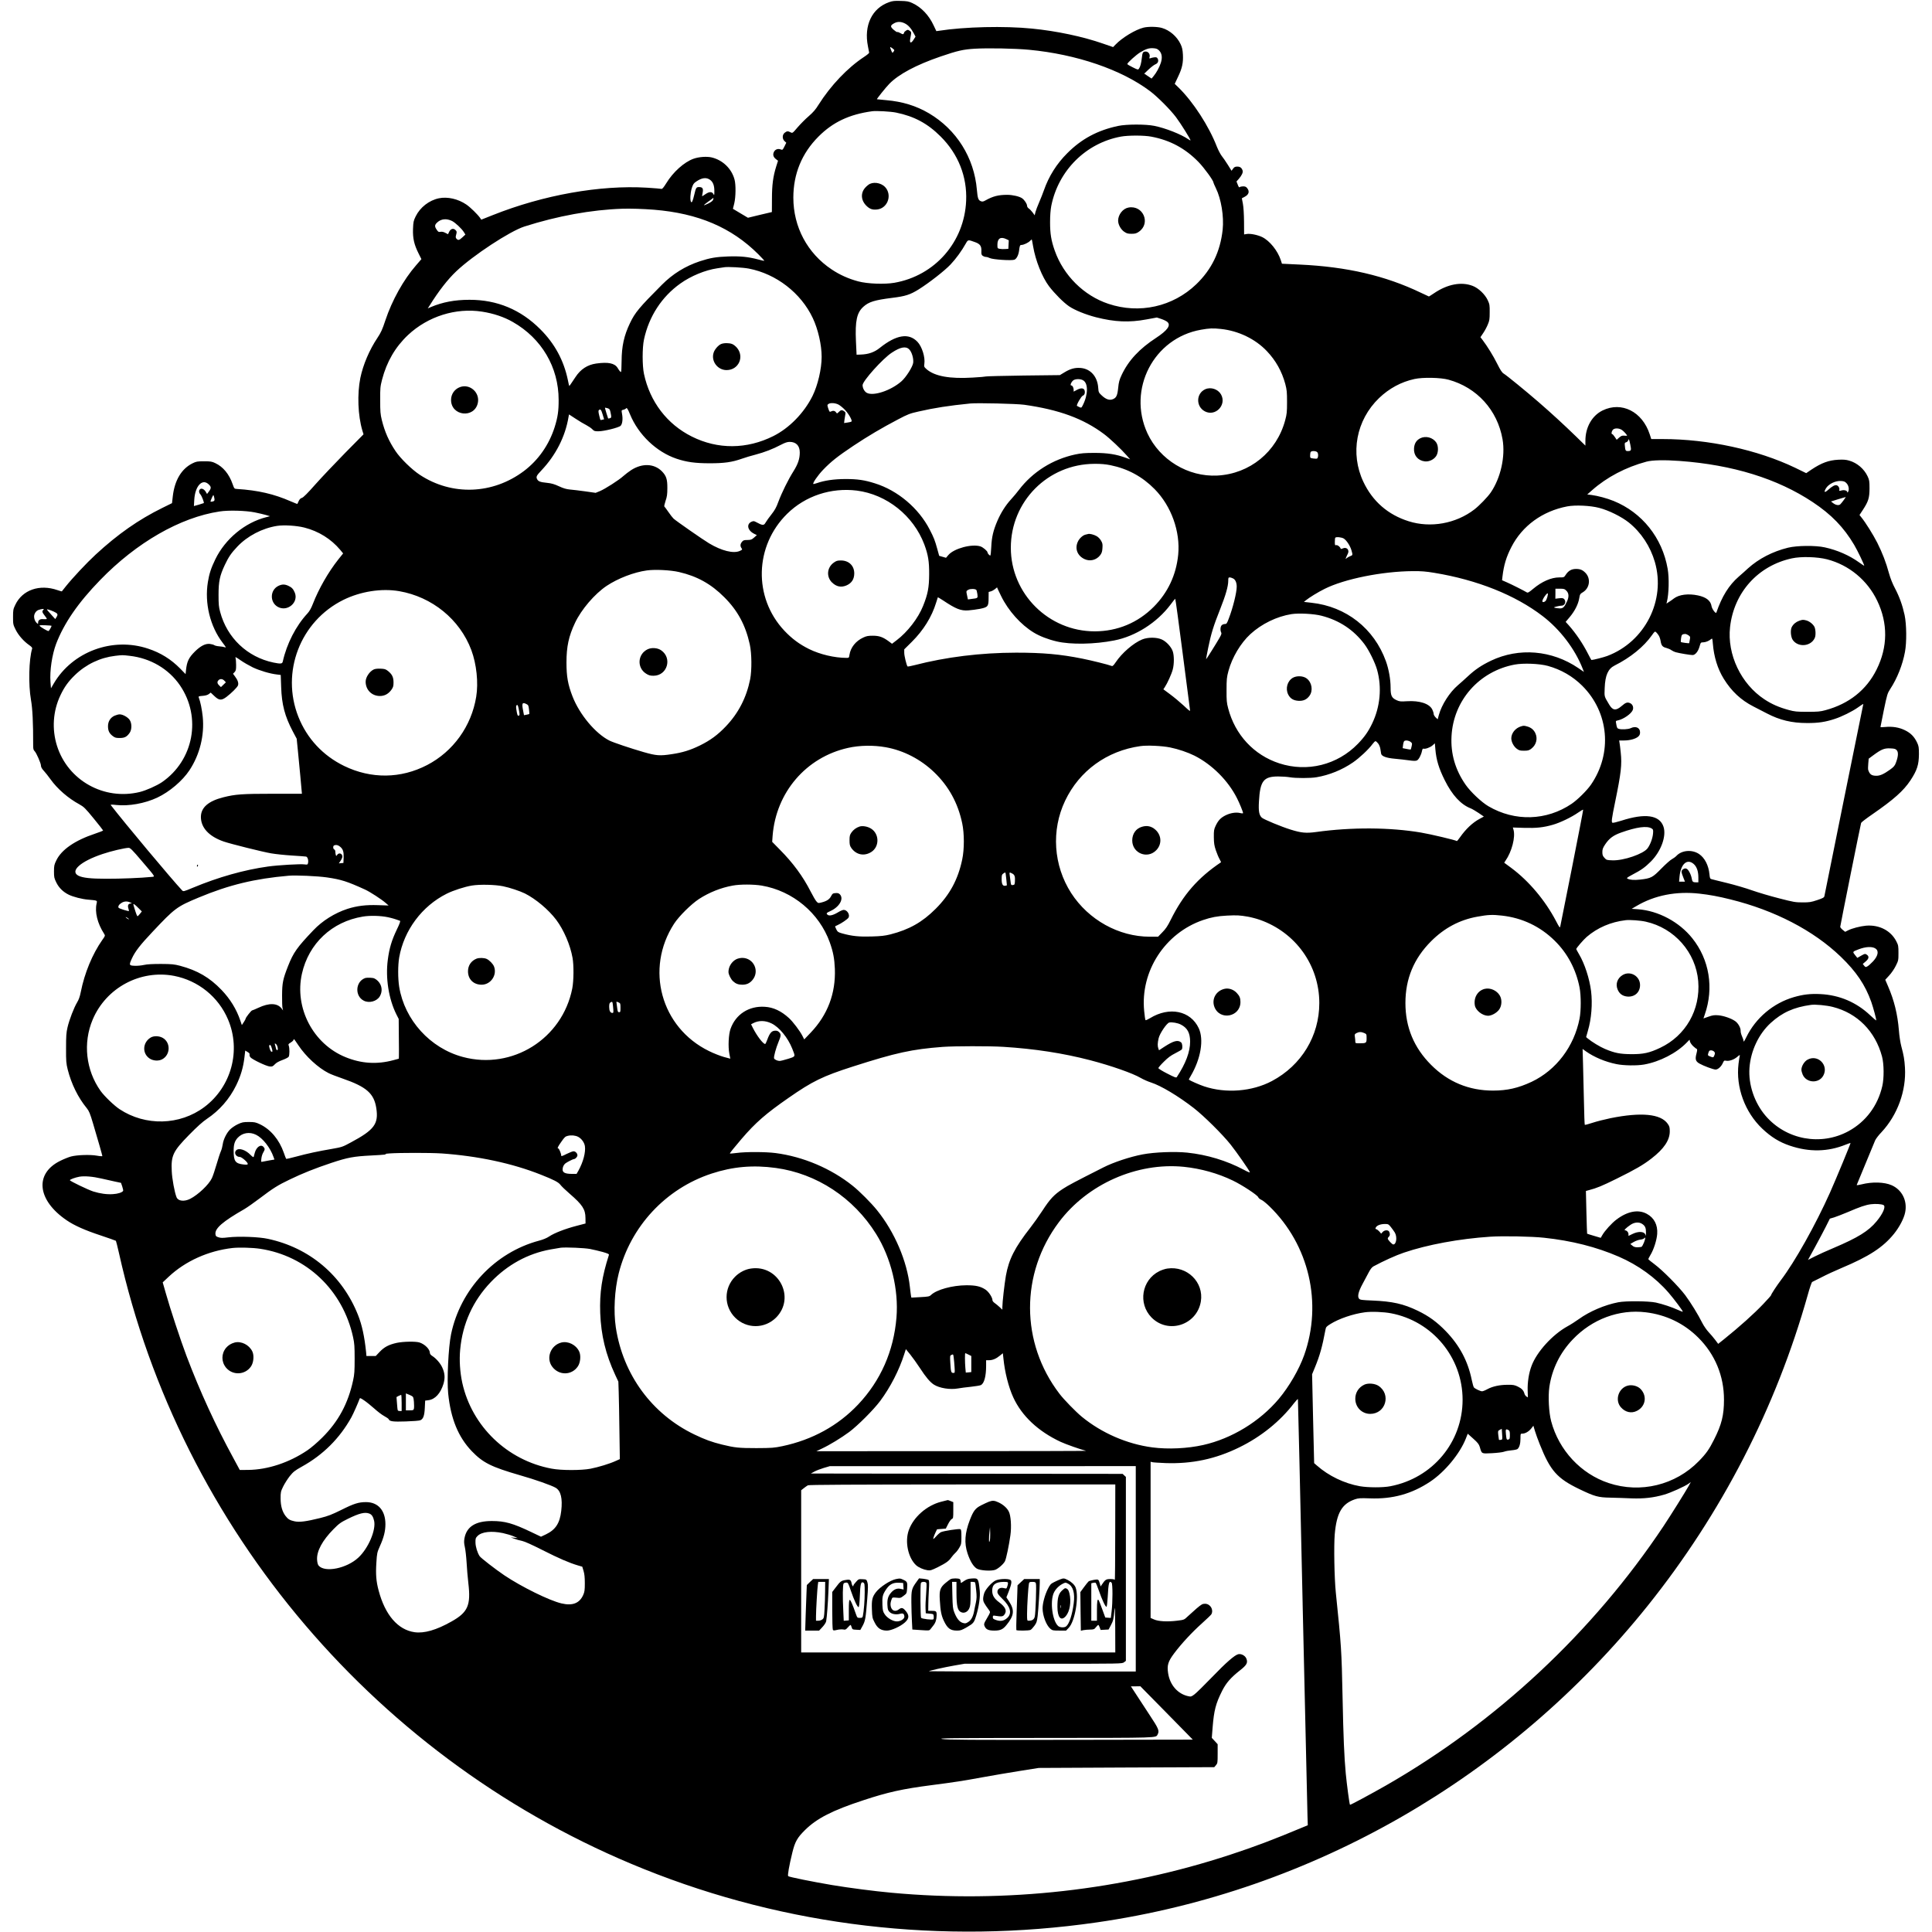<?xml version="1.0" standalone="no"?>
<!DOCTYPE svg PUBLIC "-//W3C//DTD SVG 20010904//EN"
 "http://www.w3.org/TR/2001/REC-SVG-20010904/DTD/svg10.dtd">
<svg version="1.0" xmlns="http://www.w3.org/2000/svg"
 width="2737pt" height="2737pt" viewBox="0 0 2737 2737"
 preserveAspectRatio="xMidYMid meet">
<g transform="translate(0,2737) scale(0.1,-0.1)"
fill="#000000" stroke="none">
<path d="M12595 27339 c-242 -85 -359 -329 -299 -626 8 -43 16 -83 17 -89 1
-7 -32 -34 -73 -61 -234 -154 -473 -406 -644 -677 -41 -67 -77 -108 -138 -161
-46 -39 -116 -110 -157 -157 -74 -87 -74 -87 -102 -72 -37 19 -51 18 -83 -7
-35 -28 -36 -86 -2 -118 l25 -23 -26 -53 c-25 -50 -27 -52 -53 -42 -39 15 -77
1 -95 -33 -20 -39 -11 -74 27 -104 l30 -23 -25 -79 c-45 -143 -61 -263 -61
-463 l-1 -185 -170 -40 -169 -41 -106 63 -107 64 19 76 c22 93 24 264 4 338
-41 155 -168 277 -325 314 -69 16 -180 8 -256 -19 -132 -47 -290 -188 -387
-348 -37 -59 -56 -82 -67 -79 -9 3 -101 10 -206 17 -664 40 -1466 -103 -2183
-388 l-164 -65 -16 24 c-34 49 -139 152 -195 190 -117 80 -267 114 -389 89
-139 -29 -266 -128 -329 -256 -31 -64 -34 -78 -38 -181 -4 -132 16 -219 79
-345 l40 -80 -75 -87 c-178 -204 -341 -496 -436 -782 -42 -128 -62 -171 -111
-245 -115 -172 -204 -381 -243 -569 -46 -229 -35 -532 29 -747 l16 -52 -258
-261 c-141 -144 -331 -344 -422 -446 -111 -126 -173 -188 -192 -193 -20 -5
-34 -20 -46 -45 -9 -20 -17 -39 -19 -41 -1 -2 -44 15 -95 37 -237 104 -463
156 -761 175 -37 2 -38 3 -62 70 -49 141 -134 244 -245 296 -48 23 -67 26
-160 26 -96 0 -110 -3 -165 -30 -155 -78 -251 -240 -277 -466 l-11 -97 -136
-67 c-335 -165 -630 -370 -946 -662 -129 -119 -325 -328 -425 -453 -29 -36
-53 -66 -54 -68 -2 -1 -29 7 -62 18 -253 88 -497 3 -597 -208 -30 -62 -32 -75
-32 -173 0 -101 1 -108 37 -180 39 -79 115 -165 193 -219 32 -22 44 -37 41
-48 -47 -152 -55 -511 -17 -727 22 -123 32 -329 31 -638 0 -57 3 -71 22 -90
24 -24 88 -171 88 -201 0 -23 14 -48 47 -83 16 -16 55 -67 88 -112 98 -137
251 -270 410 -356 63 -35 83 -54 203 -201 74 -90 133 -166 133 -169 0 -4 -52
-25 -116 -46 -284 -95 -474 -226 -547 -378 -29 -59 -33 -75 -33 -156 0 -82 3
-96 33 -157 37 -76 97 -134 176 -173 64 -31 188 -63 274 -70 134 -12 131 -10
121 -53 -28 -123 11 -284 107 -432 16 -25 15 -28 -26 -85 -142 -203 -252 -469
-306 -741 -12 -61 -28 -107 -51 -144 -45 -75 -110 -243 -136 -353 -18 -78 -21
-122 -21 -297 -1 -183 2 -215 23 -300 52 -206 147 -399 271 -550 31 -38 46
-73 88 -215 72 -241 132 -452 132 -462 0 -5 -35 -3 -77 5 -95 17 -282 11 -368
-12 -33 -9 -101 -36 -151 -61 -369 -181 -327 -560 93 -844 107 -73 258 -140
476 -212 117 -39 215 -74 219 -77 3 -4 22 -79 42 -167 874 -3929 3680 -7224
7438 -8733 2022 -813 4225 -1072 6416 -756 3055 440 5853 2050 7807 4489 1046
1307 1815 2801 2265 4400 27 99 56 182 63 184 6 2 66 32 132 66 66 35 192 93
280 130 393 165 590 293 746 485 79 98 142 219 159 305 33 164 -44 319 -191
384 -104 46 -276 51 -429 12 -44 -11 -69 -14 -66 -7 11 28 246 595 261 631 10
22 49 74 89 115 227 243 353 587 333 915 -7 115 -17 174 -51 300 -14 52 -29
149 -35 230 -19 229 -67 423 -153 622 l-40 93 55 60 c32 34 73 94 94 137 37
74 38 80 38 182 0 97 -2 111 -29 163 -78 155 -244 240 -432 224 -83 -8 -199
-38 -255 -67 l-39 -20 -35 28 c-19 15 -35 35 -35 43 0 15 286 1440 296 1472 3
9 74 64 159 122 304 210 442 333 540 481 93 141 119 221 120 370 0 99 -3 116
-26 165 -40 84 -90 135 -172 175 -83 41 -178 56 -280 46 -37 -4 -67 -4 -67 0
0 3 22 112 48 240 46 222 51 237 91 299 98 149 175 344 208 524 26 137 23 390
-5 523 -30 138 -73 258 -136 378 -34 63 -65 141 -85 213 -43 158 -93 286 -166
433 -58 114 -167 289 -228 363 l-24 30 48 73 c79 121 93 169 94 303 0 104 -3
120 -27 172 -50 106 -149 191 -262 223 -45 13 -83 16 -155 12 -134 -7 -235
-44 -378 -139 l-75 -51 -156 76 c-532 255 -1231 407 -1878 407 l-161 0 -22 68
c-105 321 -398 469 -668 337 -150 -74 -243 -238 -243 -429 l0 -69 -132 129
c-170 165 -348 329 -535 491 -178 154 -446 373 -490 400 -24 14 -47 49 -92
139 -56 113 -140 248 -208 338 l-30 39 39 58 c22 32 51 86 65 121 24 55 27 77
27 173 1 101 -1 115 -28 173 -38 82 -131 171 -213 202 -160 62 -357 25 -547
-104 -38 -25 -70 -46 -73 -46 -2 0 -54 24 -116 54 -503 241 -1045 367 -1714
398 l-252 12 -16 50 c-44 135 -158 276 -265 328 -66 31 -168 52 -219 43 l-36
-6 -1 178 c-1 108 -7 209 -16 256 l-15 78 38 20 c61 31 75 76 38 123 -15 20
-29 26 -58 26 -20 0 -42 -5 -48 -11 -8 -8 -16 2 -28 35 l-18 45 32 36 c43 50
63 92 55 118 -12 39 -35 57 -75 57 -31 0 -43 -6 -60 -29 l-22 -30 -53 85 c-29
46 -68 103 -87 126 -18 24 -48 81 -67 128 -114 294 -335 635 -543 839 l-55 53
48 102 c58 121 74 197 68 314 -4 68 -11 101 -33 147 -51 108 -154 197 -264
229 -64 19 -192 21 -259 5 -115 -28 -305 -142 -400 -242 l-33 -34 -142 49
c-286 100 -660 179 -1007 213 -391 39 -952 26 -1318 -31 l-37 -5 -37 78 c-68
148 -176 261 -304 320 -50 23 -74 28 -164 30 -86 3 -116 0 -165 -18z m222
-300 c48 -23 88 -67 127 -139 l26 -49 -28 -44 c-34 -54 -58 -51 -48 7 3 20 9
51 12 70 5 29 2 37 -20 51 -24 16 -28 16 -51 1 -14 -9 -25 -20 -25 -24 0 -4
-4 -13 -9 -20 -6 -10 -15 -9 -44 8 -20 12 -40 19 -46 16 -5 -3 -28 12 -52 33
-50 45 -48 61 11 93 45 24 94 23 147 -3z m-148 -380 c1 -3 -5 -14 -13 -24 -13
-18 -15 -17 -30 19 -9 21 -16 43 -16 48 0 10 58 -32 59 -43z m1909 6 c673 -64
1309 -281 1714 -586 105 -79 285 -259 368 -369 65 -86 212 -321 205 -328 -2
-2 -16 5 -32 16 -99 69 -321 157 -480 189 -124 25 -396 24 -513 -1 -292 -62
-519 -184 -720 -386 -150 -149 -262 -327 -331 -525 -15 -44 -46 -121 -68 -172
-22 -51 -46 -113 -52 -137 l-11 -46 -29 40 c-16 21 -40 47 -54 56 -14 9 -25
26 -25 39 0 27 -36 82 -70 106 -36 26 -134 49 -210 49 -128 0 -204 -20 -311
-80 -28 -16 -42 -18 -62 -11 -38 15 -47 39 -58 164 -39 454 -288 850 -677
1081 -182 107 -376 167 -606 187 -72 6 -132 12 -133 13 -5 4 125 167 176 219
133 136 380 268 727 387 240 82 320 100 482 110 189 11 570 4 770 -15z m1844
-12 c39 -40 47 -100 23 -174 -21 -64 -63 -140 -103 -188 l-28 -34 -52 35 -52
35 62 59 c35 33 78 66 96 73 37 15 50 48 32 81 -10 18 -18 21 -48 18 -21 -3
-45 -8 -55 -13 -16 -6 -17 -4 -11 19 9 38 -18 76 -55 76 -39 0 -47 -14 -55
-90 -8 -75 -22 -127 -41 -153 -12 -17 -17 -16 -89 20 -42 20 -76 41 -76 46 0
17 127 132 184 166 80 48 124 62 184 58 44 -3 59 -9 84 -34z m-3727 -878 c256
-52 446 -154 631 -339 249 -248 376 -568 361 -911 -25 -584 -443 -1061 -1017
-1161 -142 -24 -381 -15 -512 20 -135 36 -261 92 -376 169 -344 229 -543 602
-543 1017 0 337 121 630 356 865 204 205 438 315 760 359 59 8 262 -3 340 -19z
m3616 -341 c266 -50 482 -167 670 -361 79 -82 209 -260 209 -288 0 -5 16 -42
35 -81 75 -152 116 -401 96 -588 -34 -312 -156 -563 -374 -773 -332 -319 -806
-424 -1245 -277 -348 116 -636 402 -760 754 -50 142 -66 239 -66 400 0 98 6
173 17 233 100 502 491 891 987 982 105 19 329 19 431 -1z m-6251 -612 c41
-30 60 -79 60 -157 0 -63 -2 -67 -13 -45 -19 37 -58 37 -111 1 -25 -17 -46
-31 -49 -31 -2 0 1 22 7 49 12 60 -1 81 -50 81 -40 0 -45 -8 -69 -110 -22 -93
-34 -118 -46 -99 -15 25 -10 125 11 193 18 56 27 70 63 94 80 55 144 63 197
24z m43 -280 c-4 -15 -26 -33 -65 -53 -33 -17 -62 -28 -65 -26 -2 3 22 23 54
46 32 22 63 45 68 50 14 12 15 9 8 -17z m-838 -143 c627 -51 1098 -252 1478
-631 49 -49 87 -91 85 -93 -1 -2 -42 7 -89 20 -141 37 -251 48 -426 42 -169
-6 -254 -21 -398 -68 -207 -69 -384 -178 -539 -334 -321 -322 -380 -393 -451
-542 -85 -177 -118 -329 -119 -540 -1 -84 -4 -153 -8 -153 -10 0 -25 19 -48
57 -41 68 -133 87 -305 63 -124 -18 -220 -81 -292 -191 -68 -103 -86 -129 -89
-126 -2 1 -10 38 -19 82 -57 277 -186 517 -390 720 -278 279 -614 419 -1005
418 -207 0 -381 -33 -546 -103 l-44 -19 27 42 c128 205 257 371 378 485 238
225 758 567 964 633 470 150 947 237 1386 252 112 4 296 -2 450 -14z m-2860
-160 c46 -24 137 -109 167 -158 l21 -34 -41 -38 c-46 -43 -61 -47 -85 -21 -13
14 -14 24 -4 60 10 38 9 44 -10 63 -30 30 -69 19 -90 -25 l-16 -34 -39 20
c-26 14 -48 18 -68 14 -27 -5 -33 -1 -56 34 -29 43 -27 65 10 99 56 52 132 59
211 20z m7850 -256 l36 -17 -3 -61 -3 -60 -45 -3 c-24 -2 -59 -1 -77 3 -32 6
-33 7 -33 59 0 88 45 117 125 79z m381 -104 c34 -201 128 -435 225 -564 83
-108 206 -231 285 -285 84 -56 236 -117 379 -154 266 -68 472 -77 717 -31
l147 27 64 -21 c35 -12 74 -31 86 -43 51 -47 -1 -119 -159 -223 -238 -155
-393 -321 -490 -527 -32 -68 -41 -101 -49 -182 -11 -109 -26 -141 -75 -161
-47 -20 -98 -3 -156 51 -46 43 -47 46 -52 112 -11 157 -108 267 -247 279 -79
7 -146 -10 -228 -60 l-68 -41 -515 -6 c-283 -4 -522 -10 -530 -13 -8 -3 -94
-11 -190 -16 -326 -20 -539 19 -654 119 -35 32 -37 36 -31 76 14 94 -34 245
-98 312 -123 129 -300 100 -534 -87 -76 -61 -158 -90 -268 -94 l-60 -2 -9 190
c-13 289 12 406 106 490 75 68 158 94 405 125 189 23 257 45 379 121 149 94
366 263 450 352 76 80 159 194 218 300 30 53 30 53 134 15 67 -25 88 -55 85
-125 -2 -44 2 -55 20 -68 12 -8 32 -15 45 -15 13 0 37 -7 54 -16 41 -21 310
-39 349 -23 30 12 56 62 65 122 10 80 13 87 37 87 31 1 98 33 121 59 11 11 21
20 23 18 2 -2 10 -46 19 -98z m-4028 -314 c389 -75 738 -345 906 -700 75 -158
126 -380 126 -550 0 -172 -55 -405 -130 -556 -120 -240 -328 -453 -553 -566
-377 -189 -788 -192 -1157 -7 -350 175 -593 493 -677 887 -25 116 -25 371 0
487 70 327 251 606 516 794 150 107 352 190 521 215 41 6 86 13 100 15 49 9
266 -3 348 -19z m-3778 -610 c161 -25 311 -75 436 -147 408 -233 648 -641 648
-1103 1 -158 -13 -247 -56 -385 -80 -252 -232 -469 -436 -623 -442 -332 -1019
-353 -1474 -54 -113 74 -276 233 -345 337 -94 140 -153 274 -194 440 -20 82
-23 120 -23 280 -1 171 1 193 27 294 66 252 187 460 367 630 282 264 676 389
1050 331z m10465 -245 c249 -26 489 -142 652 -314 126 -132 213 -287 261 -465
22 -84 25 -115 25 -256 0 -141 -3 -172 -26 -257 -120 -450 -502 -761 -962
-785 -414 -21 -815 222 -990 599 -287 623 89 1350 760 1467 119 21 166 23 280
11z m-4415 -289 c37 -36 64 -128 57 -190 -7 -57 -104 -210 -169 -265 -150
-130 -393 -210 -487 -162 -34 18 -61 66 -61 110 0 58 286 377 414 460 121 80
199 95 246 47z m7641 -430 c402 -110 693 -431 765 -844 42 -242 -26 -548 -167
-754 -45 -65 -163 -187 -232 -240 -261 -201 -621 -266 -932 -167 -292 92 -510
282 -640 557 -191 403 -103 875 222 1188 143 137 313 229 502 270 118 26 370
21 482 -10z m-5180 -7 c77 -39 76 -203 -2 -356 -18 -36 -21 -37 -47 -26 -15 7
-31 15 -35 18 -12 10 61 138 83 145 23 7 34 38 26 71 -10 38 -51 42 -108 12
l-48 -26 0 25 c0 32 -17 63 -35 63 -22 0 7 60 36 76 33 18 94 17 130 -2z
m-3465 -344 c23 -12 64 -45 92 -74 55 -57 109 -153 95 -167 -5 -5 -31 -12 -57
-15 l-48 -7 5 44 c3 24 9 58 12 75 6 26 3 34 -16 48 -32 22 -46 20 -76 -10
-25 -25 -25 -25 -40 -5 -15 23 -43 27 -73 11 -16 -9 -21 -3 -36 42 -16 49 -16
52 2 65 26 19 92 16 140 -7z m2634 -4 c494 -70 836 -195 1130 -415 82 -61 244
-214 321 -302 l49 -56 -65 23 c-134 49 -257 68 -440 68 -137 0 -190 -5 -272
-22 -321 -69 -604 -247 -798 -502 -27 -36 -77 -96 -112 -134 -77 -84 -143
-188 -194 -306 -57 -133 -80 -228 -86 -367 -3 -68 -9 -123 -14 -123 -12 0 -39
30 -39 44 0 19 -62 72 -99 85 -121 40 -376 -28 -456 -122 l-33 -39 -49 14 -48
14 -26 94 c-35 127 -49 163 -108 277 -157 305 -453 555 -777 656 -149 47 -246
61 -419 61 -162 -1 -294 -20 -405 -59 -24 -8 -45 -13 -48 -11 -12 12 62 120
137 199 112 117 208 193 431 342 209 139 404 254 631 373 140 74 169 85 290
112 227 52 426 83 734 114 104 10 655 -3 765 -18z m-5861 -108 c15 -68 14 -76
-10 -83 -11 -4 -22 -5 -24 -3 -3 4 -45 142 -45 151 0 3 16 0 34 -5 31 -10 36
-16 45 -60z m276 -27 c119 -290 375 -534 661 -630 140 -47 263 -64 469 -64
204 0 314 15 453 64 48 17 137 44 197 59 125 33 245 79 358 139 58 30 90 41
123 41 92 0 144 -54 144 -150 0 -90 -25 -164 -91 -269 -73 -116 -164 -300
-214 -434 -27 -75 -50 -116 -96 -174 -33 -41 -70 -93 -82 -114 -26 -47 -42
-46 -140 7 -24 13 -34 14 -58 4 -78 -33 -61 -123 33 -171 l40 -20 -39 -34
c-33 -30 -45 -34 -95 -35 -49 0 -59 -4 -77 -26 -25 -31 -27 -61 -6 -90 13 -20
12 -22 -25 -39 -89 -40 -256 1 -435 108 -90 54 -465 315 -503 350 -13 12 -46
54 -73 94 -27 39 -53 74 -57 77 -5 3 3 38 16 78 21 60 26 93 26 183 1 127 -15
175 -79 240 -110 109 -279 115 -434 15 -34 -22 -83 -60 -109 -83 -63 -58 -262
-185 -335 -215 l-59 -24 -147 21 c-80 11 -177 23 -216 26 -52 5 -92 16 -156
46 -67 31 -105 42 -172 49 -92 9 -121 20 -137 50 -19 35 -10 52 58 124 205
216 340 480 386 758 l7 37 92 -60 c51 -34 119 -75 152 -91 32 -17 71 -43 86
-59 24 -26 34 -29 86 -29 79 0 289 52 315 78 25 25 34 96 20 169 -9 52 -9 52
19 58 16 4 31 11 35 16 12 20 26 2 59 -80z m-388 -1 l21 -70 -25 -6 c-13 -4
-25 -5 -27 -3 -2 2 -10 32 -18 66 -11 44 -12 65 -5 72 22 22 34 9 54 -59z
m14437 -219 c26 -16 76 -71 76 -83 0 -2 -17 -2 -39 0 -31 3 -44 -2 -73 -27
l-35 -31 -27 40 c-14 22 -31 40 -36 40 -15 0 -12 33 6 58 20 29 84 30 128 3z
m122 -211 c17 -81 13 -90 -38 -90 -29 0 -34 9 -40 82 -3 31 0 38 18 42 13 4
26 15 29 27 10 29 14 21 31 -61z m-4434 -107 c17 -19 14 -78 -4 -89 -5 -3 -29
-3 -54 1 -42 6 -44 8 -44 40 0 18 3 40 6 49 9 22 76 21 96 -1z m5133 -123
c752 -55 1385 -251 1885 -583 265 -176 440 -357 588 -607 46 -78 142 -277 142
-295 0 -2 -33 19 -73 48 -139 100 -309 174 -487 213 -131 29 -393 26 -520 -5
-219 -54 -415 -156 -567 -293 -32 -30 -90 -82 -130 -116 -141 -123 -238 -279
-318 -510 -8 -22 -61 49 -68 90 -12 78 -75 128 -193 153 -137 29 -268 12 -340
-43 -16 -13 -46 -34 -68 -48 l-38 -25 6 24 c29 115 34 339 11 470 -76 438
-362 796 -765 960 -94 38 -223 73 -315 85 l-59 7 68 60 c209 185 477 326 771
405 82 22 252 26 470 10z m-8064 -60 c246 -50 452 -162 627 -340 236 -240 365
-601 333 -929 -29 -287 -146 -536 -346 -737 -226 -227 -515 -347 -835 -348
-654 -1 -1190 532 -1190 1184 0 657 525 1186 1183 1189 92 1 157 -5 228 -19z
m10431 -259 c29 -33 38 -90 18 -121 -7 -10 -10 -11 -10 -2 0 22 -43 35 -82 24
-32 -9 -35 -8 -31 8 6 24 -12 57 -36 65 -26 8 -64 -12 -123 -65 -51 -45 -64
-36 -31 21 37 63 138 112 217 105 41 -3 55 -9 78 -35z m-23213 -6 c44 -38 47
-58 13 -104 l-29 -39 -17 29 c-23 39 -60 57 -81 39 -21 -17 -19 -49 4 -74 19
-21 55 -115 48 -123 -3 -2 -35 -12 -72 -23 l-68 -19 5 88 c11 190 108 301 197
226z m9189 -95 c424 -54 802 -355 956 -762 55 -148 70 -241 69 -423 -1 -190
-19 -282 -86 -449 -69 -174 -221 -370 -376 -487 l-64 -49 -47 35 c-83 61 -135
79 -225 79 -65 0 -90 -4 -136 -26 -106 -49 -179 -140 -195 -245 -6 -42 -8 -43
-43 -43 -171 1 -370 48 -527 124 -139 69 -246 148 -354 263 -440 470 -421
1200 42 1655 257 253 621 373 986 328z m-9099 -126 c1 -16 -7 -24 -25 -28 -15
-4 -28 -5 -31 -2 -3 2 5 26 18 53 21 46 22 47 29 23 5 -14 8 -35 9 -46z
m23080 -9 c-18 -25 -40 -52 -49 -60 -21 -19 -65 -11 -103 19 l-28 22 103 32
c57 17 104 31 106 31 2 1 -11 -19 -29 -44z m-3464 -110 c136 -35 317 -125 422
-209 173 -140 303 -337 367 -558 157 -543 -141 -1130 -675 -1331 -50 -19 -200
-57 -224 -57 -2 0 -22 37 -45 82 -78 153 -173 293 -277 411 l-43 47 59 70 c71
85 119 180 133 263 10 59 13 64 55 89 94 59 111 191 35 271 -40 42 -75 57
-135 57 -64 0 -109 -26 -146 -83 -24 -37 -25 -37 -91 -37 -114 0 -247 -58
-372 -163 -61 -51 -74 -58 -90 -48 -38 23 -206 108 -276 139 l-73 32 6 53 c19
161 54 277 126 417 154 301 440 509 791 576 115 22 328 12 453 -21z m-19045
-64 c52 -10 122 -27 155 -36 l60 -18 -55 -14 c-302 -77 -580 -308 -720 -597
-60 -124 -86 -204 -105 -321 -49 -300 31 -629 210 -862 49 -64 52 -71 29 -62
-15 5 -51 11 -81 13 -29 2 -60 10 -69 17 -8 6 -37 14 -63 17 -62 6 -129 -29
-207 -105 -90 -89 -116 -143 -129 -265 l-6 -58 -77 79 c-129 131 -276 223
-452 281 -504 170 -1074 -41 -1339 -494 l-39 -67 -7 88 c-12 161 22 387 80
542 112 292 311 582 625 905 514 530 1133 886 1690 970 125 20 371 13 500 -13z
m702 -215 c201 -51 378 -161 508 -316 l41 -50 -68 -85 c-142 -179 -278 -417
-360 -628 -25 -65 -48 -105 -78 -138 -162 -174 -293 -428 -349 -681 -8 -33
-29 -35 -133 -14 -370 78 -656 349 -754 716 -20 72 -23 110 -23 245 0 187 17
270 89 422 54 114 90 167 177 259 144 152 354 261 563 294 97 15 278 4 387
-24z m14724 -155 c39 -24 90 -101 109 -165 20 -68 20 -72 -17 -85 -17 -6 -40
-19 -50 -28 -18 -16 -19 -16 -9 7 5 14 16 38 24 53 29 55 -14 103 -70 78 -21
-10 -28 -10 -31 -1 -9 25 -44 52 -63 47 -17 -5 -19 1 -19 47 0 29 3 56 7 59
13 14 89 6 119 -12z m6849 -295 c310 -81 570 -296 709 -587 153 -319 150 -655
-9 -974 -144 -290 -391 -486 -725 -576 -73 -20 -109 -23 -255 -23 -151 0 -181
3 -266 26 -135 37 -237 81 -342 150 -333 219 -531 636 -488 1024 55 491 396
870 876 974 132 29 360 22 500 -14z m-16265 -180 c256 -59 454 -169 640 -356
191 -190 302 -397 362 -670 28 -127 30 -365 5 -493 -52 -259 -166 -481 -345
-668 -113 -119 -220 -198 -367 -270 -137 -67 -248 -101 -398 -123 -170 -26
-219 -22 -398 29 -184 53 -434 137 -487 164 -198 101 -421 368 -521 624 -66
170 -86 283 -86 482 0 225 32 373 121 561 89 189 278 410 448 524 161 107 387
194 571 219 116 16 335 5 455 -23z m10699 -11 c608 -100 1147 -315 1535 -613
247 -189 457 -465 566 -742 l19 -49 -80 55 c-374 254 -840 293 -1237 104 -135
-65 -224 -125 -325 -219 -45 -42 -110 -100 -144 -129 -116 -99 -229 -275 -269
-420 l-17 -62 -29 27 c-15 15 -28 37 -28 50 0 13 -9 41 -20 63 -42 82 -179
127 -357 116 -92 -6 -107 -4 -149 15 -70 33 -84 64 -84 182 0 112 -26 258 -66
369 -167 464 -564 776 -1055 829 l-107 12 27 22 c47 39 174 117 265 162 280
141 815 249 1251 252 118 1 184 -4 304 -24z m-2850 -80 c32 -16 51 -59 51
-116 0 -84 -54 -301 -112 -451 -26 -70 -32 -78 -55 -78 -15 0 -35 -7 -45 -17
-20 -18 -24 -73 -8 -103 8 -15 2 -32 -27 -82 -44 -77 -183 -298 -187 -298 -2
0 12 73 30 163 41 199 74 308 170 549 78 197 114 322 114 401 0 41 3 47 20 47
12 0 34 -7 49 -15z m-3286 -250 c101 -207 279 -406 463 -517 82 -50 200 -96
324 -125 200 -47 537 -41 815 14 302 59 605 252 797 507 33 45 63 82 67 84 3
1 51 -346 105 -770 54 -425 101 -786 104 -803 5 -27 -3 -22 -89 59 -52 48
-138 120 -191 159 l-97 72 20 30 c36 54 97 188 113 251 21 79 20 197 0 257
-22 64 -91 139 -156 168 -73 33 -198 33 -278 0 -124 -51 -288 -193 -375 -324
-28 -42 -43 -56 -54 -52 -48 19 -286 78 -416 104 -313 63 -561 85 -940 85
-502 -1 -991 -61 -1443 -178 -50 -13 -94 -21 -96 -17 -16 26 -46 152 -46 193
l0 49 108 107 c164 163 282 353 343 552 13 41 24 77 25 78 1 2 35 -18 76 -45
180 -120 250 -148 357 -140 42 3 116 13 164 22 113 23 122 34 122 154 l1 85
29 8 c17 4 44 19 60 32 l30 25 9 -22 c5 -12 27 -58 49 -102z m-352 88 c4 -4
11 -31 15 -59 7 -59 9 -58 -82 -69 l-52 -7 -11 52 c-15 68 -15 67 17 85 27 16
97 15 113 -2z m8360 -12 c35 -36 38 -85 9 -149 -38 -84 -57 -102 -103 -101
-23 1 -53 4 -67 8 -23 6 -20 8 22 19 26 7 58 12 72 12 35 0 60 38 47 72 -12
33 -33 40 -90 32 l-47 -6 1 71 0 71 63 0 c57 0 67 -3 93 -29z m-16535 -6 c466
-81 858 -400 1021 -834 74 -198 102 -463 69 -663 -68 -416 -326 -774 -695
-966 -373 -194 -793 -199 -1176 -13 -301 147 -526 389 -648 696 -251 633 27
1355 638 1657 244 120 540 166 791 123z m16264 -84 c-6 -22 -17 -47 -26 -56
-19 -18 -44 -20 -44 -2 0 31 71 130 78 108 2 -5 -2 -28 -8 -50z m-21308 -183
c-19 -19 -15 -33 23 -82 34 -44 34 -46 12 -48 -12 0 -32 0 -44 1 -36 3 -63
-17 -63 -46 0 -26 0 -26 -20 -8 -31 28 -46 87 -31 124 17 41 40 59 87 69 44
10 53 7 36 -10z m145 -20 c61 -28 68 -40 45 -77 l-19 -31 -44 48 c-24 27 -52
58 -62 70 -17 22 -17 22 10 16 16 -4 47 -16 70 -26z m17964 -61 c253 -65 455
-199 608 -402 64 -85 152 -263 180 -365 69 -248 44 -521 -69 -757 -54 -114
-110 -194 -203 -290 -291 -300 -718 -406 -1114 -277 -359 117 -626 404 -724
779 -21 78 -24 112 -23 260 0 151 3 181 27 270 52 192 173 395 310 521 159
146 375 251 583 284 104 16 317 5 425 -23z m-17991 -142 c0 -15 -36 -75 -44
-75 -15 0 -110 55 -123 72 -9 11 4 12 78 10 49 -2 89 -5 89 -7z m22769 -139
c11 -17 22 -51 26 -76 10 -65 27 -86 81 -99 26 -7 58 -21 72 -32 14 -10 43
-24 66 -30 50 -14 202 -39 234 -39 38 0 79 51 98 119 17 59 18 61 51 61 34 0
84 20 115 47 15 13 17 8 23 -64 15 -188 68 -359 154 -498 110 -178 244 -303
420 -393 53 -27 139 -71 192 -99 182 -95 353 -136 569 -136 159 -1 263 15 397
60 97 32 239 102 318 157 83 58 86 59 80 44 -2 -7 -126 -616 -275 -1353 -148
-737 -272 -1350 -275 -1362 -4 -18 -24 -29 -103 -55 -87 -29 -109 -32 -207
-32 -101 0 -128 5 -333 58 -123 31 -294 82 -380 112 -86 31 -247 78 -357 105
-110 27 -210 51 -221 55 -18 5 -22 16 -27 69 -12 125 -67 233 -148 287 -99 66
-245 54 -320 -27 -13 -14 -42 -35 -64 -47 -22 -11 -89 -71 -150 -133 -124
-127 -145 -138 -300 -156 -87 -9 -143 -5 -179 13 -16 9 -5 17 71 58 125 65
177 103 259 184 145 145 224 361 180 494 -55 166 -260 195 -599 85 -60 -19
-115 -32 -123 -29 -19 7 -13 53 38 301 83 404 97 524 78 695 -6 58 -13 120
-17 138 l-5 32 69 0 c82 0 162 22 200 54 20 18 27 33 27 61 0 66 -62 94 -133
59 -33 -16 -131 -22 -169 -9 -22 6 -27 16 -37 77 -7 35 -6 36 27 43 78 17 186
92 208 145 16 40 -1 84 -40 100 -37 15 -61 7 -116 -41 -81 -70 -126 -66 -176
17 -74 125 -70 108 -65 239 7 178 47 270 141 317 224 112 414 267 528 429 40
56 43 58 60 42 10 -9 27 -30 37 -47z m421 4 c25 -18 27 -23 19 -62 -4 -24 -8
-46 -9 -49 0 -6 -111 9 -118 16 -2 2 -1 26 3 54 7 50 14 57 58 60 11 0 31 -8
47 -19z m-22083 -291 c294 -33 553 -185 713 -419 308 -452 194 -1061 -256
-1371 -74 -50 -224 -117 -314 -139 -506 -123 -1018 163 -1173 655 -74 236 -57
491 48 713 56 119 113 198 206 288 158 153 358 248 571 273 104 12 100 12 205
0z m1745 -164 c98 -46 242 -89 339 -100 l56 -7 6 -171 c8 -248 52 -414 164
-627 l56 -105 18 -180 c10 -99 25 -259 34 -355 8 -96 17 -191 19 -210 l3 -35
-411 0 c-437 0 -531 -7 -702 -50 -214 -54 -318 -146 -318 -279 0 -152 115
-276 324 -348 99 -34 552 -147 670 -167 63 -11 196 -25 295 -31 99 -6 190 -13
201 -15 23 -5 37 -55 27 -95 -5 -19 -11 -21 -47 -16 -55 9 -379 -10 -520 -30
-338 -47 -702 -150 -1060 -299 -134 -56 -139 -57 -156 -39 -143 152 -825 967
-1011 1209 -5 7 19 8 79 1 177 -19 404 22 579 104 173 81 358 238 457 388 146
221 214 495 188 757 -11 105 -33 215 -57 276 -5 14 4 17 55 21 40 3 69 11 88
25 l27 21 52 -49 c66 -63 100 -65 170 -13 70 53 153 135 164 163 12 31 -2 76
-41 127 l-29 39 22 23 c19 20 22 35 22 100 0 42 -4 88 -8 100 -8 20 4 15 71
-32 44 -31 123 -76 174 -101z m18347 21 c187 -52 351 -147 486 -281 379 -378
430 -956 123 -1402 -58 -83 -187 -211 -273 -270 -356 -241 -805 -254 -1179
-35 -99 58 -255 206 -324 306 -146 210 -212 438 -199 685 26 507 391 921 894
1016 124 23 352 14 472 -19z m-18751 -209 l22 -23 -35 -34 -35 -34 -25 24
c-29 27 -32 52 -9 74 22 23 57 20 82 -7z m4281 -332 c25 -12 29 -22 35 -76 4
-33 6 -62 4 -64 -2 -2 -19 -6 -39 -10 l-36 -7 -11 58 c-23 113 -14 131 47 99z
m-99 -142 c0 -13 -6 -23 -14 -23 -15 0 -20 17 -32 94 -5 36 -3 50 7 57 11 6
17 -4 26 -49 7 -31 12 -67 13 -79z m12623 -393 c23 -18 24 -23 15 -62 -5 -23
-11 -44 -13 -46 -2 -2 -28 1 -59 8 l-55 11 6 47 c3 26 11 50 17 54 20 14 63 8
89 -12z m-459 -23 c14 -18 28 -53 31 -77 4 -25 8 -55 11 -68 7 -36 76 -61 196
-71 57 -5 144 -15 195 -22 68 -10 98 -10 116 -2 26 12 61 78 72 136 5 23 11
34 20 31 24 -9 95 16 129 46 l33 30 7 -83 c13 -152 49 -272 134 -442 104 -209
227 -343 367 -397 22 -9 73 -39 113 -66 l73 -50 -59 -32 c-100 -53 -197 -145
-279 -262 -22 -32 -42 -55 -45 -53 -12 12 -373 98 -506 120 -443 75 -983 78
-1488 8 -140 -19 -209 -13 -359 34 -133 41 -381 144 -409 169 -39 37 -49 91
-41 229 16 291 64 354 270 355 55 0 129 -5 165 -11 84 -15 296 -15 381 0 179
30 364 105 516 210 92 63 223 186 276 259 17 23 36 42 43 42 7 0 24 -15 38
-33z m-6976 -53 c252 -45 494 -170 686 -354 205 -197 337 -436 397 -723 31
-143 31 -371 0 -514 -59 -282 -176 -498 -376 -698 -190 -190 -375 -294 -640
-362 -81 -20 -133 -26 -270 -30 -176 -5 -277 5 -416 44 -53 15 -63 21 -80 54
-10 21 -19 41 -19 43 0 3 15 12 33 19 53 23 146 86 158 108 22 42 -20 109 -69
109 -13 0 -51 -16 -83 -36 -66 -40 -121 -53 -144 -34 -24 20 -19 27 38 53 128
58 194 173 136 236 -16 17 -30 21 -62 19 -38 -3 -44 -7 -63 -43 -23 -45 -60
-70 -133 -89 -49 -13 -51 -12 -74 13 -14 14 -50 77 -82 139 -109 215 -251 408
-438 596 l-108 110 6 85 c48 616 475 1114 1069 1246 164 37 363 40 534 9z
m4029 -3 c117 -24 249 -69 344 -116 251 -127 478 -354 604 -605 37 -73 85
-192 85 -209 0 -5 -19 -5 -42 1 -61 14 -138 1 -207 -33 -69 -35 -103 -71 -140
-149 -23 -49 -26 -67 -25 -160 1 -86 6 -119 28 -185 15 -44 38 -100 52 -124
13 -24 23 -45 22 -46 -327 -220 -536 -459 -713 -816 -43 -87 -71 -129 -118
-176 l-61 -63 -117 0 c-440 0 -868 238 -1114 618 -252 392 -285 890 -86 1308
202 424 591 707 1066 774 96 14 308 4 422 -19z m10295 -41 c24 -29 19 -89 -13
-174 -16 -44 -29 -60 -86 -101 -86 -61 -138 -85 -190 -85 -69 0 -96 19 -117
83 -3 10 -3 50 1 89 l6 70 66 49 c114 84 155 101 240 97 63 -3 76 -7 93 -28z
m-4602 -1661 c-89 -448 -164 -825 -167 -837 -5 -20 -15 -6 -59 79 -155 295
-385 568 -634 753 -52 38 -97 71 -99 73 -2 1 6 14 17 30 89 127 143 335 113
439 l-9 31 158 -5 c174 -5 274 5 409 44 105 30 262 106 356 171 39 27 71 46
73 42 2 -4 -70 -373 -158 -820z m1129 554 c21 -14 23 -20 19 -71 -6 -68 -38
-155 -77 -209 -58 -80 -341 -177 -499 -171 -80 3 -85 4 -113 36 -24 26 -29 41
-29 81 0 40 7 59 40 109 57 85 115 128 224 167 221 79 369 99 435 58z m-18581
-258 c42 -35 53 -71 50 -156 l-3 -74 -33 -3 -32 -3 25 37 c14 20 25 47 25 58
0 45 -48 62 -73 26 -14 -21 -14 -21 -21 2 -3 13 -6 33 -6 46 0 12 -7 25 -15
28 -18 7 -20 50 -2 57 28 12 57 6 85 -18z m-2811 -201 c210 -247 196 -221 126
-228 -121 -13 -426 -26 -628 -25 -219 0 -334 13 -394 43 -125 65 28 203 343
308 117 40 313 86 368 87 22 1 51 -27 185 -185z m21987 -44 c44 -39 66 -104
66 -192 l0 -68 -32 0 c-44 0 -54 9 -61 50 -9 57 -46 130 -72 142 -19 9 -30 7
-51 -6 -30 -20 -29 -38 5 -123 l21 -53 -41 0 -42 0 6 68 c16 181 107 264 201
182z m-9739 -207 c4 -49 8 -90 9 -93 0 -3 -10 -7 -23 -8 -36 -6 -51 22 -51 94
0 54 3 65 22 78 12 9 25 16 29 16 4 0 10 -39 14 -87z m85 72 c34 -18 42 -42
38 -111 -3 -45 -5 -49 -29 -52 -26 -3 -27 0 -33 50 -4 29 -9 70 -12 91 -6 42
-5 43 36 22z m-9709 -55 c204 -30 285 -56 538 -171 73 -33 237 -140 296 -192
l40 -35 -151 5 c-169 6 -298 -10 -433 -53 -180 -59 -354 -168 -482 -303 -231
-242 -283 -316 -358 -506 -73 -186 -84 -239 -85 -415 -1 -85 2 -168 7 -185 l7
-30 -21 28 c-60 78 -176 82 -329 10 -41 -19 -81 -36 -88 -37 -14 -2 -92 -102
-92 -117 0 -5 -12 -28 -27 -50 l-27 -41 -22 65 c-54 159 -143 305 -266 433
-169 176 -340 276 -587 342 -85 22 -116 25 -271 26 -119 0 -196 -4 -240 -14
-36 -8 -95 -14 -132 -12 -81 3 -83 9 -39 105 45 98 117 191 289 373 319 339
345 359 657 489 432 180 793 267 1275 309 101 9 409 -5 541 -24z m2494 -125
c95 -19 240 -68 310 -102 155 -78 335 -229 444 -373 108 -144 199 -355 232
-540 19 -106 17 -325 -4 -433 -141 -714 -849 -1158 -1549 -971 -464 124 -826
523 -903 994 -19 122 -19 303 0 416 68 386 323 728 673 903 91 46 258 100 359
116 111 18 328 13 438 -10z m3666 9 c440 -75 815 -388 964 -804 48 -135 66
-228 72 -375 13 -348 -102 -653 -344 -906 l-90 -94 -26 51 c-35 69 -134 200
-190 251 -109 100 -221 153 -342 160 -225 15 -413 -106 -486 -313 -28 -79 -36
-252 -17 -350 l14 -72 -90 24 c-50 14 -146 51 -212 84 -682 333 -909 1166
-494 1805 70 107 242 277 352 349 145 94 311 160 477 190 106 20 298 19 412 0z
m13284 -114 c144 -16 269 -39 437 -81 629 -155 1178 -440 1565 -812 221 -213
347 -400 433 -642 28 -81 70 -234 70 -260 0 -5 -38 26 -84 70 -196 186 -438
289 -707 302 -143 7 -244 -5 -376 -43 -292 -85 -540 -294 -674 -568 -27 -55
-39 -72 -39 -55 0 13 -10 44 -22 69 -11 25 -20 58 -19 74 2 44 -35 111 -79
141 -56 39 -164 76 -240 82 -53 4 -78 1 -137 -20 l-71 -25 19 56 c131 376 65
778 -177 1080 -185 232 -482 390 -769 411 l-90 6 70 41 c256 151 562 211 890
174z m-22230 -125 c25 -11 27 -14 9 -14 -36 -2 -49 -26 -36 -68 6 -21 10 -38
9 -39 -7 -7 -140 35 -147 46 -12 19 6 48 43 70 37 23 80 25 122 5z m118 -81
l46 -46 -27 -34 c-15 -19 -30 -34 -33 -34 -7 0 -19 29 -46 117 -17 56 -18 61
-2 53 9 -5 37 -30 62 -56z m15715 -120 c45 -8 122 -28 170 -45 507 -178 842
-646 842 -1179 0 -466 -253 -882 -670 -1104 -282 -150 -654 -179 -962 -76 -69
23 -200 81 -216 95 -2 1 10 25 27 53 143 243 188 515 113 676 -116 248 -416
310 -690 142 -31 -19 -60 -32 -64 -28 -4 4 -13 62 -19 129 -56 564 294 1104
834 1289 114 39 203 56 337 63 143 7 183 5 298 -15z m3599 15 c288 -32 544
-154 749 -357 181 -178 301 -406 351 -662 22 -113 22 -327 0 -440 -77 -395
-331 -730 -678 -895 -190 -89 -346 -125 -549 -125 -340 0 -635 122 -876 364
-243 243 -364 533 -364 876 0 344 119 631 364 876 188 188 404 303 656 348
153 28 213 30 347 15z m-15781 -23 c59 -13 98 -24 171 -51 8 -3 -7 -45 -47
-127 -71 -148 -105 -262 -126 -423 -35 -260 12 -556 121 -775 l33 -65 2 -245
c2 -135 2 -261 1 -281 l-1 -37 -77 -21 c-234 -63 -454 -49 -679 43 -459 187
-725 698 -617 1181 96 429 425 738 863 810 99 17 253 13 356 -9z m-3670 -27
c3 -6 -5 -3 -20 6 -14 10 -26 19 -26 22 0 7 39 -17 46 -28z m21489 -36 c406
-90 709 -435 743 -843 33 -405 -177 -773 -539 -944 -152 -72 -238 -91 -409
-90 -159 1 -235 16 -373 74 -68 28 -191 103 -245 149 l-22 19 25 89 c50 168
67 384 45 563 -22 176 -91 388 -170 521 -22 37 -40 71 -40 74 0 14 101 131
148 172 153 131 341 212 552 237 58 7 211 -4 285 -21z m3252 -379 c53 -33 41
-103 -31 -182 -30 -32 -66 -64 -81 -72 -25 -14 -28 -13 -47 10 l-19 24 40 34
c48 40 54 73 16 98 -23 15 -27 14 -79 -15 l-54 -31 -33 41 c-37 47 -37 46 51
80 99 38 189 43 237 13z m-24100 -389 c342 -67 627 -297 763 -617 187 -439 48
-954 -335 -1241 -348 -261 -835 -273 -1202 -30 -77 51 -215 184 -268 258 -209
294 -252 680 -112 1011 190 451 675 711 1154 619z m6217 -426 c9 -88 8 -99 -8
-99 -30 0 -46 30 -46 85 0 41 4 56 18 64 27 16 29 14 36 -50z m81 49 c23 -10
25 -16 25 -75 0 -56 -2 -63 -19 -63 -16 0 -21 9 -26 48 -3 26 -8 59 -10 75 -5
31 -5 31 30 15z m17200 -63 c347 -88 601 -344 697 -703 28 -106 30 -305 4
-417 -64 -280 -234 -506 -477 -639 -392 -214 -884 -124 -1176 216 -159 185
-246 444 -229 678 17 242 131 483 301 638 162 148 328 223 570 256 62 9 221
-6 310 -29z m-15036 -233 c109 -52 233 -203 294 -357 47 -118 51 -110 -58
-145 -52 -16 -106 -30 -120 -30 -31 0 -72 19 -79 36 -8 20 28 151 63 234 37
87 38 110 7 139 -18 17 -33 22 -62 19 -45 -4 -71 -36 -105 -129 -12 -33 -25
-59 -29 -59 -30 0 -117 115 -174 227 l-26 52 30 16 c79 41 170 40 259 -3z
m5800 -17 c92 -47 130 -117 131 -240 0 -146 -62 -312 -189 -504 -8 -12 -32 -3
-135 50 -69 35 -126 70 -126 78 0 7 35 48 78 90 58 58 98 88 162 120 47 24 88
48 92 54 14 23 8 84 -9 99 -46 40 -107 24 -241 -63 l-73 -48 -9 25 c-13 34
-12 78 4 146 15 67 115 214 150 222 40 8 119 -5 165 -29z m2596 -119 c34 -15
35 -16 35 -74 0 -69 -4 -72 -102 -72 -57 0 -58 1 -58 28 0 15 -3 43 -6 64 -6
32 -3 38 22 52 37 19 66 20 109 2z m-15099 -173 c106 -160 281 -321 430 -396
27 -14 117 -49 199 -77 338 -117 444 -211 476 -420 34 -222 -29 -307 -360
-484 -119 -65 -128 -67 -269 -92 -194 -33 -348 -66 -510 -110 -73 -20 -136
-34 -138 -31 -3 3 -18 41 -33 85 -65 187 -187 333 -341 406 -58 27 -75 31
-155 31 -80 0 -97 -4 -157 -32 -36 -17 -85 -50 -108 -73 -50 -50 -96 -143
-105 -213 -4 -29 -15 -72 -26 -96 -11 -24 -38 -107 -61 -185 -22 -77 -52 -166
-66 -196 -43 -92 -195 -236 -309 -294 -84 -42 -170 -32 -192 23 -28 69 -64
264 -68 370 -11 222 18 281 247 515 113 115 192 186 249 224 180 120 322 283
417 477 64 132 99 250 116 389 l12 103 33 -20 c24 -14 32 -24 28 -37 -3 -9 3
-27 12 -38 26 -31 220 -124 271 -130 38 -4 45 -1 75 30 21 23 57 43 110 62 43
16 82 36 87 46 13 24 13 121 1 154 -9 22 -6 27 25 45 19 11 37 27 40 36 4 8 7
15 9 15 2 0 29 -39 61 -87z m19763 -16 c21 -19 43 -36 49 -38 8 -3 6 -23 -5
-66 -21 -79 -12 -109 42 -140 58 -33 195 -84 228 -85 34 -1 81 41 104 93 15
34 19 37 45 32 43 -9 113 15 159 55 31 27 40 31 36 16 -4 -10 -11 -62 -18
-114 -40 -332 90 -686 337 -920 125 -118 241 -190 389 -240 277 -94 540 -88
794 15 35 14 65 24 67 23 4 -5 -205 -510 -291 -703 -205 -458 -497 -979 -696
-1241 -60 -80 -139 -200 -139 -213 0 -5 -50 -61 -111 -125 -134 -141 -333
-319 -555 -498 l-83 -66 -42 56 c-24 31 -66 82 -95 112 -28 30 -68 88 -88 128
-61 122 -163 287 -243 395 -94 124 -318 350 -433 436 -47 35 -86 67 -88 71 -2
5 11 31 28 59 47 76 91 213 97 301 9 127 -43 228 -147 284 -121 66 -273 37
-429 -80 -67 -50 -166 -159 -202 -222 l-22 -38 -95 28 c-53 16 -97 29 -98 31
-1 1 -6 138 -10 304 l-7 301 44 12 c108 28 184 59 392 162 269 133 374 194
493 286 176 136 259 259 259 384 0 58 -4 72 -30 109 -99 139 -373 166 -810 78
-82 -17 -197 -46 -254 -65 -57 -19 -106 -32 -110 -29 -3 3 -9 153 -12 333 -4
180 -10 420 -13 535 l-6 207 47 -34 c116 -82 274 -149 433 -181 103 -21 285
-24 390 -6 222 39 461 162 605 311 l40 41 7 -29 c5 -16 25 -45 47 -65z
m-20059 -3 c11 -33 6 -59 -9 -49 -5 2 -11 17 -14 32 -3 16 -9 36 -12 46 -6 13
-3 16 8 11 9 -3 21 -21 27 -40z m-80 -22 c13 -48 13 -52 -3 -52 -15 0 -41 75
-32 90 10 17 24 2 35 -38z m10360 18 c448 -28 850 -90 1235 -190 295 -77 603
-185 715 -251 36 -21 101 -50 145 -64 141 -45 385 -191 606 -362 142 -110 407
-372 523 -518 84 -106 260 -358 272 -390 4 -11 -26 1 -87 34 -240 128 -520
213 -800 242 -175 18 -463 7 -632 -25 -178 -34 -412 -111 -557 -185 -413 -209
-494 -252 -574 -304 -122 -80 -181 -142 -289 -309 -52 -79 -128 -186 -169
-238 -223 -285 -306 -449 -348 -683 -20 -116 -50 -378 -50 -444 l0 -37 -37 35
c-21 20 -53 46 -70 58 -18 12 -33 30 -33 40 0 40 -52 120 -98 151 -71 47 -138
62 -271 62 -200 -1 -422 -62 -501 -137 -23 -22 -37 -25 -152 -31 l-127 -7 -5
24 c-2 13 -10 70 -16 127 -40 367 -216 778 -465 1087 -82 102 -248 269 -345
346 -307 246 -702 413 -1093 464 -141 18 -423 19 -554 1 -51 -6 -93 -10 -93
-7 0 9 57 79 165 206 199 232 345 359 665 581 340 237 486 308 910 444 614
197 840 246 1275 279 161 12 664 13 855 1z m10073 -68 c14 -15 15 -23 5 -50
-14 -36 -16 -37 -63 -18 -33 14 -33 15 -23 50 9 30 16 36 38 36 15 0 34 -8 43
-18z m-20656 -1178 c95 -46 202 -183 248 -315 l13 -36 -71 -12 c-40 -7 -83
-15 -96 -18 -24 -6 -24 -5 -18 46 3 29 15 67 27 85 24 40 25 54 3 78 -38 42
-101 0 -124 -85 -6 -23 -13 -48 -15 -56 -3 -9 -18 1 -44 27 -70 73 -166 104
-204 66 -36 -35 -4 -94 51 -94 27 0 113 -75 113 -98 0 -12 -10 -14 -60 -9
-116 13 -140 46 -140 194 0 92 15 138 58 185 67 71 169 87 259 42z m4563 -29
c48 -25 88 -80 96 -132 13 -86 -24 -226 -92 -348 l-26 -45 -69 0 c-90 0 -129
18 -129 61 0 34 15 68 39 87 24 19 109 62 122 62 20 0 49 32 49 53 0 28 -28
57 -55 57 -13 0 -57 -17 -99 -38 -66 -33 -76 -36 -76 -20 0 25 -30 98 -41 98
-18 0 -8 23 43 95 45 65 57 76 92 84 49 12 108 6 146 -14z m-1940 -235 c519
-36 1004 -139 1414 -302 185 -73 249 -107 276 -144 14 -19 72 -75 130 -125
182 -157 223 -221 224 -343 l1 -79 -130 -34 c-161 -42 -314 -102 -384 -149
-34 -23 -86 -45 -144 -60 -625 -167 -1115 -689 -1247 -1326 -38 -184 -60 -644
-41 -838 36 -358 143 -619 335 -819 159 -165 277 -223 684 -341 212 -60 446
-143 504 -177 73 -43 99 -150 79 -327 -20 -175 -80 -267 -217 -333 l-70 -33
-145 69 c-254 121 -367 153 -549 153 -232 1 -360 -79 -390 -244 -8 -44 -7 -70
5 -124 9 -38 20 -136 25 -219 4 -82 16 -215 25 -295 37 -312 -7 -412 -240
-542 -214 -121 -386 -170 -522 -151 -236 34 -417 243 -509 590 -35 130 -43
229 -32 397 8 132 11 144 48 228 57 125 80 217 80 315 0 195 -104 313 -275
313 -105 0 -172 -21 -351 -111 -136 -67 -184 -86 -300 -115 -199 -49 -291 -61
-361 -46 -66 14 -92 29 -128 76 -47 62 -69 141 -70 246 0 89 2 100 36 170 20
41 62 107 93 147 51 63 71 79 169 134 303 167 539 402 705 701 27 49 97 207
116 261 5 16 13 13 66 -23 34 -23 98 -75 143 -115 45 -41 108 -89 140 -106 32
-17 61 -37 63 -44 12 -32 62 -38 242 -32 97 3 189 10 204 16 43 16 61 63 66
177 l5 102 47 6 c94 12 171 97 212 230 25 84 21 152 -17 234 -27 60 -88 129
-142 163 -21 13 -33 29 -33 42 0 52 -69 122 -145 148 -54 18 -231 15 -325 -5
-112 -25 -175 -58 -240 -126 l-57 -60 -66 0 -66 0 -5 58 c-23 220 -58 382
-115 525 -222 559 -686 951 -1276 1077 -127 28 -412 38 -559 21 -82 -10 -109
-10 -141 1 -35 11 -40 17 -43 46 -8 81 104 178 408 352 41 24 138 92 217 152
190 144 259 188 427 268 180 87 352 156 591 236 233 77 314 92 569 105 180 9
244 16 190 21 -10 1 19 5 66 8 142 10 576 10 730 0z m4740 -206 c580 -79 1103
-423 1422 -936 212 -340 320 -787 288 -1182 -39 -476 -224 -895 -543 -1233
-283 -299 -647 -500 -1072 -590 -121 -25 -147 -27 -370 -28 -250 0 -305 6
-486 50 -149 37 -242 71 -394 144 -600 289 -1009 847 -1111 1516 -34 228 -18
531 41 765 168 666 665 1200 1315 1414 301 99 588 124 910 80z m5781 16 c241
-25 482 -92 695 -195 133 -64 350 -207 359 -236 4 -11 23 -28 43 -36 20 -8 72
-50 115 -92 562 -545 755 -1372 492 -2111 -72 -201 -211 -441 -358 -617 -270
-321 -667 -563 -1072 -654 -222 -50 -498 -63 -719 -34 -359 47 -718 203 -1000
434 -86 71 -255 244 -317 326 -553 723 -556 1702 -8 2431 405 540 1107 850
1770 784z m-15334 -166 c59 -14 146 -33 192 -43 l85 -18 18 -53 c10 -29 15
-56 12 -61 -13 -22 -73 -42 -144 -46 -85 -6 -181 7 -280 38 -74 24 -330 147
-330 159 0 12 76 39 135 50 71 12 187 3 312 -26z m25246 -376 c36 -19 -7 -121
-98 -230 -113 -138 -266 -232 -610 -378 -93 -39 -213 -93 -266 -120 l-96 -49
97 177 c53 97 123 229 155 292 l58 116 59 17 c32 10 120 44 196 76 172 74 250
101 327 111 66 8 150 3 178 -12z m-3419 -267 c43 -28 55 -58 54 -126 0 -33 -3
-50 -5 -37 -11 58 -97 66 -194 17 l-49 -24 0 24 c0 27 -24 55 -48 55 -21 0 13
35 78 79 55 37 119 42 164 12z m-3561 -43 c19 -24 44 -59 56 -78 37 -61 24
-170 -21 -170 -16 0 -78 66 -78 83 0 8 7 20 15 27 17 14 19 43 5 71 -15 28
-66 25 -93 -5 l-21 -23 -23 28 c-13 15 -33 31 -43 34 -17 5 -18 10 -9 26 15
29 65 48 126 49 49 0 53 -2 86 -42z m2172 -153 c392 -42 739 -130 1058 -268
274 -119 520 -296 705 -510 77 -89 201 -255 202 -269 0 -4 -30 7 -67 24 -93
42 -216 83 -315 105 -105 22 -426 25 -533 4 -191 -37 -407 -129 -559 -239 -45
-32 -116 -78 -159 -101 -213 -117 -437 -363 -510 -561 -39 -102 -59 -235 -55
-351 l3 -96 -22 14 c-11 8 -24 26 -27 40 -12 45 -37 72 -92 99 -47 23 -67 27
-147 26 -111 0 -212 -22 -286 -62 -30 -17 -64 -30 -75 -30 -24 0 -100 36 -116
55 -6 7 -20 56 -31 109 -54 264 -172 486 -366 687 -126 130 -240 214 -398 290
-203 98 -358 133 -647 145 -144 6 -170 9 -184 25 -27 30 -11 99 48 208 29 53
68 127 88 165 23 45 46 74 66 85 139 75 321 158 432 195 332 113 786 197 1224
226 180 12 591 4 763 -15z m1415 -66 c-12 -30 -27 -57 -33 -61 -7 -4 -33 -8
-59 -8 -35 0 -54 6 -74 24 l-28 23 48 28 c26 15 67 30 91 33 25 2 50 11 57 19
21 26 20 -2 -2 -58z m-19607 -90 c660 -99 1174 -587 1319 -1253 19 -86 22
-132 22 -306 0 -175 -3 -220 -22 -307 -71 -327 -208 -581 -436 -808 -70 -70
-159 -146 -211 -181 -257 -174 -561 -275 -839 -278 l-119 -1 -89 165 c-256
469 -475 947 -666 1451 -84 222 -234 677 -293 888 l-44 154 85 80 c237 222
562 368 905 407 93 10 283 5 388 -11z m4676 -3 c46 -9 126 -28 178 -42 75 -22
93 -30 89 -43 -99 -308 -133 -535 -123 -821 12 -318 77 -586 213 -879 l44 -94
5 -151 c3 -83 7 -330 10 -549 l6 -398 -63 -28 c-83 -38 -241 -86 -353 -108
-129 -25 -414 -25 -550 1 -628 117 -1129 598 -1266 1215 -33 152 -44 324 -30
471 34 371 182 694 436 959 235 244 521 401 842 460 59 11 126 22 148 25 78 8
331 -3 414 -18z m11347 -911 c588 -112 1014 -627 1014 -1225 0 -601 -425
-1110 -1023 -1225 -106 -21 -314 -20 -432 0 -219 39 -443 146 -610 294 l-38
33 -15 630 -14 629 40 97 c70 170 104 293 149 532 7 40 13 47 69 82 121 76
322 145 489 167 91 13 268 6 371 -14z m3609 14 c288 -35 541 -157 743 -358
238 -236 366 -545 365 -881 0 -219 -33 -352 -141 -565 -69 -138 -113 -200
-215 -304 -331 -340 -827 -461 -1278 -311 -394 131 -705 465 -814 875 -33 122
-45 353 -26 485 37 254 151 486 331 674 275 289 658 431 1035 385z m-10282
-791 c83 -128 143 -199 198 -234 79 -50 229 -74 339 -54 36 7 119 17 185 24
66 7 130 18 142 24 46 25 73 125 73 275 l0 77 40 0 c52 0 102 21 155 65 l42
34 8 -72 c19 -194 72 -406 140 -554 121 -263 352 -480 670 -629 75 -35 286
-109 360 -127 11 -3 -844 -5 -1900 -5 l-1920 -1 80 38 c109 51 271 150 385
234 123 92 346 315 440 441 143 192 269 437 340 662 l23 71 62 -76 c34 -42 96
-129 138 -193z m687 192 l40 -20 0 -114 0 -114 -39 -4 -39 -3 -6 65 c-7 81 -8
210 -1 210 3 0 24 -9 45 -20z m-197 -177 c5 -81 5 -83 -18 -83 -30 0 -35 14
-42 140 -6 104 -6 106 18 116 23 11 24 10 30 -40 4 -28 9 -88 12 -133z m-7694
-407 c26 -14 29 -21 35 -86 3 -39 3 -82 0 -95 -6 -23 -11 -25 -60 -25 l-54 0
0 120 0 120 25 -10 c14 -5 38 -16 54 -24z m-139 -101 l0 -115 -24 0 c-14 0
-27 4 -30 9 -4 5 -9 50 -12 99 l-7 90 29 16 c16 8 32 15 37 16 4 0 7 -52 7
-115z m12764 -2850 c36 -1589 67 -2945 69 -3011 l4 -122 -66 -27 c-420 -176
-682 -275 -1026 -388 -1537 -506 -3183 -691 -4805 -541 -244 22 -602 69 -843
109 -273 46 -609 114 -621 126 -11 10 13 146 59 335 38 155 70 210 179 318
168 166 389 279 826 422 347 115 556 161 965 214 319 41 455 62 720 111 149
27 389 68 535 91 l265 42 1243 6 1244 5 24 28 c23 27 24 35 24 163 l0 134 -41
45 -42 45 12 152 c19 236 44 334 134 513 56 112 122 188 254 292 96 75 114
108 89 168 -18 42 -73 70 -115 60 -51 -13 -172 -118 -371 -325 -111 -115 -223
-225 -249 -244 -44 -33 -50 -34 -90 -25 -148 33 -258 159 -283 327 -17 110 -1
164 86 280 102 136 252 298 395 426 67 60 126 117 132 127 35 66 -16 149 -90
149 -36 0 -50 -8 -119 -66 -42 -37 -99 -88 -127 -114 -50 -48 -51 -48 -150
-60 -135 -17 -266 -10 -327 18 l-48 21 0 1107 0 1106 23 -6 c12 -4 96 -9 187
-13 376 -13 709 57 1045 222 310 151 582 371 778 628 29 37 53 62 54 55 2 -7
32 -1313 67 -2903z m3361 2260 c148 -371 244 -479 559 -631 219 -105 266 -118
441 -121 83 -2 218 -6 300 -10 170 -6 310 9 461 53 91 26 290 115 347 156 l31
23 -33 -60 c-51 -90 -253 -413 -354 -565 -1003 -1504 -2366 -2777 -3937 -3677
-211 -120 -500 -276 -505 -271 -8 7 -45 288 -60 443 -22 236 -34 521 -45 1070
-14 683 -18 736 -96 1495 -21 205 -29 664 -15 826 27 302 102 431 287 494 47
16 75 18 211 13 323 -12 592 63 853 236 208 138 421 396 506 611 l27 69 78
-70 c65 -58 81 -79 93 -119 29 -99 20 -94 172 -87 75 4 150 13 171 21 21 8 69
17 107 20 37 3 75 11 84 18 27 23 42 76 42 148 0 69 0 70 26 70 41 0 91 29
126 72 l31 40 22 -74 c12 -40 43 -127 70 -193z m-553 67 c-13 -2 -25 -2 -27 0
-1 2 -5 31 -9 65 -7 60 -6 62 21 77 l28 14 5 -76 c5 -75 4 -77 -18 -80z m109
138 c15 -9 19 -22 19 -69 0 -50 -3 -59 -20 -64 -26 -7 -28 -3 -36 76 -7 71 -3
78 37 57z m-5281 -1965 l0 -1455 -1465 0 c-806 0 -1465 2 -1465 4 0 7 211 55
360 81 l144 25 1117 0 c1114 0 1116 0 1143 21 l26 20 0 1303 0 1303 -23 21
-23 22 -2209 2 -2208 3 49 27 c27 15 88 38 134 52 l85 25 2168 0 2167 1 0
-1455z m-291 513 c0 -376 -3 -677 -6 -670 -3 7 -26 12 -63 12 -61 0 -73 -8
-121 -80 l-17 -25 -11 40 c-18 63 -19 64 -86 53 -33 -6 -66 -15 -73 -21 -7 -5
-36 -42 -65 -81 l-52 -71 3 -274 4 -273 36 8 c21 4 63 8 95 8 53 1 60 4 83 34
14 17 29 32 33 32 4 0 13 -16 20 -35 l13 -36 56 3 57 3 32 60 c34 63 39 86 52
225 6 60 9 -16 10 -262 l1 -348 -2225 0 -2225 0 0 1149 0 1149 38 30 c20 16
46 34 57 40 15 8 600 11 2188 12 l2167 0 -1 -682z m-10571 271 c38 -13 58 -43
72 -104 29 -130 -82 -390 -223 -521 -164 -153 -471 -216 -562 -115 -13 16 -20
41 -23 84 -8 121 75 274 232 433 81 82 103 97 206 148 157 77 236 97 298 75z
m1897 -278 c50 -11 117 -31 150 -45 l60 -26 -50 5 -50 5 52 -19 c28 -11 78
-25 110 -31 37 -8 141 -55 291 -131 229 -116 377 -180 499 -216 l62 -18 18
-60 c13 -43 18 -92 18 -175 0 -98 -4 -123 -23 -166 -53 -118 -152 -156 -308
-119 -171 40 -563 233 -808 397 -126 85 -334 246 -351 272 -32 49 -58 133 -59
193 -1 58 2 65 30 94 60 59 196 74 359 40z m8623 -703 c16 -16 16 -276 0 -404
l-11 -95 -40 3 -39 3 -42 115 c-23 63 -45 121 -50 128 -19 30 -26 -9 -26 -144
l0 -144 -40 0 -40 0 0 265 0 265 25 6 c13 3 29 4 35 2 6 -2 27 -53 48 -114 44
-127 92 -230 107 -227 6 2 13 59 17 130 11 210 20 247 56 211z m779 -1845
l371 -378 -1733 -3 c-1448 -2 -1747 0 -1816 12 -74 12 99 14 1449 15 1652 1
1574 -1 1602 50 27 51 14 82 -112 272 -66 101 -154 235 -194 297 l-73 112 67
0 67 1 372 -378z"/>
<path d="M12325 24766 c-16 -7 -47 -31 -67 -54 -69 -76 -62 -182 18 -259 47
-46 89 -59 155 -50 134 18 203 179 126 295 -46 70 -154 102 -232 68z"/>
<path d="M15988 24430 c-80 -14 -147 -99 -148 -185 0 -56 37 -124 86 -158 35
-24 51 -29 104 -29 53 0 69 5 104 29 172 119 61 380 -146 343z"/>
<path d="M10215 22496 c-40 -17 -90 -75 -105 -121 -40 -120 55 -248 183 -248
172 0 257 191 144 320 -18 20 -46 42 -64 49 -41 17 -119 17 -158 0z"/>
<path d="M6516 21886 c-77 -29 -126 -99 -126 -182 0 -228 329 -266 379 -44 33
148 -112 278 -253 226z"/>
<path d="M17075 21856 c-132 -59 -135 -247 -5 -314 150 -77 311 92 228 240
-43 75 -144 109 -223 74z"/>
<path d="M20118 21160 c-54 -29 -81 -73 -86 -141 -7 -98 53 -172 150 -185 60
-8 128 23 163 74 34 50 35 144 2 193 -49 73 -152 99 -229 59z"/>
<path d="M15415 19805 c-5 -2 -22 -6 -37 -9 -39 -9 -88 -54 -109 -101 -45 -98
-6 -199 96 -246 78 -36 168 -13 221 56 22 30 29 50 32 101 4 54 1 70 -21 106
-14 25 -41 52 -64 64 -37 21 -98 36 -118 29z"/>
<path d="M11811 19399 c-96 -69 -107 -200 -24 -281 61 -59 127 -73 201 -43 76
32 113 88 114 170 1 110 -76 185 -189 185 -51 0 -66 -5 -102 -31z"/>
<path d="M3942 19069 c-118 -59 -122 -231 -7 -296 135 -76 299 62 241 202 -22
52 -43 74 -91 96 -52 24 -91 24 -143 -2z"/>
<path d="M25487 18575 c-45 -16 -83 -48 -104 -89 -22 -43 -14 -143 16 -184 69
-97 228 -94 296 5 20 30 25 50 25 96 0 32 -7 71 -15 86 -20 39 -69 78 -113 91
-47 13 -58 12 -105 -5z"/>
<path d="M9175 18172 c-143 -68 -155 -263 -21 -346 38 -24 57 -29 106 -29 193
2 267 249 107 360 -51 36 -135 42 -192 15z"/>
<path d="M5295 17886 c-60 -28 -115 -110 -115 -173 0 -116 87 -203 202 -203
67 0 121 30 163 88 26 37 30 53 30 105 0 73 -20 114 -78 161 -33 26 -48 31
-105 33 -42 2 -78 -2 -97 -11z"/>
<path d="M18315 17768 c-78 -46 -108 -153 -65 -238 28 -55 72 -83 141 -88 71
-5 121 17 160 71 53 73 35 189 -39 245 -49 38 -141 42 -197 10z"/>
<path d="M1623 17231 c-59 -27 -93 -81 -93 -149 0 -64 18 -102 67 -139 31 -24
46 -28 99 -28 70 0 102 17 142 75 31 46 31 134 -1 181 -26 39 -97 79 -142 79
-16 0 -49 -9 -72 -19z"/>
<path d="M2790 15105 c0 -8 2 -15 4 -15 2 0 6 7 10 15 3 8 1 15 -4 15 -6 0
-10 -7 -10 -15z"/>
<path d="M21548 17080 c-80 -24 -138 -96 -138 -171 1 -50 33 -112 76 -145 33
-25 46 -29 104 -29 58 0 71 4 104 29 71 54 93 144 56 221 -23 48 -61 79 -116
94 -44 12 -49 12 -86 1z"/>
<path d="M12178 15661 c-48 -16 -88 -45 -116 -85 -23 -34 -27 -49 -27 -110 0
-59 4 -77 24 -107 68 -99 183 -123 284 -59 118 75 116 258 -4 332 -48 30 -118
42 -161 29z"/>
<path d="M16180 15658 c-87 -24 -140 -99 -140 -195 1 -182 217 -268 342 -136
81 85 74 211 -15 290 -55 48 -116 62 -187 41z"/>
<path d="M6751 13789 c-76 -31 -121 -96 -121 -179 0 -113 78 -190 193 -190
129 0 222 136 176 257 -14 38 -67 92 -106 109 -37 16 -106 17 -142 3z"/>
<path d="M10429 13780 c-66 -35 -109 -107 -109 -180 1 -36 33 -101 66 -132 37
-34 74 -48 130 -48 59 0 103 19 141 63 110 126 22 318 -144 317 -27 -1 -64 -9
-84 -20z"/>
<path d="M17345 13361 c-119 -29 -183 -145 -141 -256 76 -198 369 -142 369 70
0 56 -12 85 -52 128 -46 50 -115 73 -176 58z"/>
<path d="M21033 13361 c-100 -25 -159 -125 -139 -236 14 -71 107 -144 186
-145 49 0 118 37 154 83 42 52 48 143 14 202 -43 74 -135 115 -215 96z"/>
<path d="M5170 13513 c-135 -51 -146 -253 -17 -319 75 -39 183 -11 226 59 56
92 23 205 -76 256 -22 11 -106 14 -133 4z"/>
<path d="M22987 13557 c-76 -46 -104 -130 -69 -209 26 -59 71 -90 137 -96 103
-8 179 60 179 163 0 128 -139 207 -247 142z"/>
<path d="M2134 12671 c-115 -70 -122 -226 -14 -297 50 -33 126 -38 177 -11
119 63 123 239 8 304 -51 29 -127 31 -171 4z"/>
<path d="M25605 12357 c-45 -25 -85 -92 -85 -142 0 -16 9 -48 19 -71 54 -118
227 -126 290 -14 83 148 -76 310 -224 227z"/>
<path d="M10638 9399 c-80 -11 -163 -54 -224 -115 -161 -162 -161 -418 0 -580
162 -161 418 -161 580 0 280 281 38 753 -356 695z"/>
<path d="M16538 9399 c-31 -4 -84 -22 -116 -38 -248 -125 -303 -456 -109 -655
236 -240 643 -108 699 226 45 272 -194 508 -474 467z"/>
<path d="M3325 8351 c-50 -13 -92 -39 -123 -76 -68 -83 -68 -197 0 -280 94
-113 270 -105 353 16 38 54 47 156 20 213 -45 94 -156 150 -250 127z"/>
<path d="M7953 8351 c-153 -38 -222 -222 -129 -344 95 -125 274 -123 361 4 38
54 47 156 20 213 -45 95 -155 150 -252 127z"/>
<path d="M19330 7755 c-81 -37 -130 -112 -130 -200 0 -121 93 -215 212 -215
218 1 299 276 117 397 -51 34 -145 42 -199 18z"/>
<path d="M23063 7741 c-134 -33 -190 -206 -100 -308 63 -71 149 -90 227 -50
121 61 147 205 56 305 -41 46 -119 68 -183 53z"/>
<path d="M13332 6095 c-204 -52 -393 -218 -458 -404 -57 -161 -10 -387 102
-493 36 -34 105 -64 164 -73 40 -6 55 -1 145 43 118 59 158 88 193 139 14 20
39 48 54 62 16 13 42 47 58 75 28 47 30 58 30 154 0 86 -3 104 -16 109 -22 8
-242 -26 -275 -43 -14 -7 -45 -34 -68 -60 -41 -44 -43 -45 -37 -18 4 16 17 49
29 74 l22 45 62 5 62 5 32 63 c17 35 41 68 53 73 20 9 21 17 21 124 l0 115
-38 15 c-20 8 -38 15 -40 14 -1 0 -44 -11 -95 -24z"/>
<path d="M14010 6096 c-19 -7 -68 -30 -108 -50 -84 -42 -112 -79 -162 -208
-72 -186 -82 -328 -33 -475 37 -111 82 -184 131 -215 45 -27 196 -38 258 -18
43 15 119 80 141 123 17 34 57 223 77 367 17 122 7 280 -23 337 -25 50 -80 99
-145 129 -57 27 -85 29 -136 10z m11 -557 c-8 -21 -10 -18 -10 22 -1 25 2 75
7 110 l7 64 3 -86 c1 -47 -2 -96 -7 -110z"/>
<path d="M12694 5000 c-83 -17 -229 -112 -286 -187 -51 -67 -61 -110 -56 -242
4 -113 6 -124 39 -187 41 -82 90 -114 174 -114 62 0 191 58 254 115 66 60 66
106 -2 179 -29 31 -50 33 -84 6 -48 -37 -97 -21 -113 38 -9 36 -5 64 15 116 7
16 15 17 65 12 54 -6 60 -5 101 27 44 33 44 33 50 107 6 85 1 95 -56 121 -44
20 -43 20 -101 9z m104 -102 l3 -46 -41 9 c-51 12 -94 -5 -137 -54 -42 -48
-56 -96 -51 -178 3 -58 8 -73 30 -95 30 -31 94 -42 150 -26 41 11 56 2 60 -38
4 -33 -52 -70 -106 -70 -56 0 -138 48 -173 102 -24 36 -28 53 -32 130 -4 117
2 144 48 215 50 77 100 105 186 101 l60 -3 3 -47z"/>
<path d="M12989 4967 c-74 -101 -79 -120 -78 -294 1 -87 4 -210 8 -273 l6
-115 120 -8 c118 -8 120 -8 138 15 10 13 28 35 40 51 31 38 45 83 46 143 1 59
-5 64 -75 64 l-44 0 1 83 c0 45 4 141 8 212 6 90 5 133 -3 141 -6 6 -39 14
-74 18 l-62 6 -31 -43z m135 -24 c4 -9 2 -80 -4 -157 -7 -78 -10 -170 -8 -206
l3 -65 55 -5 c54 -5 55 -6 58 -39 2 -18 0 -37 -5 -41 -14 -12 -164 6 -174 21
-10 16 -13 468 -3 493 9 22 70 22 78 -1z"/>
<path d="M13465 4998 c-11 -6 -43 -31 -72 -55 -74 -62 -88 -104 -79 -241 9
-153 21 -216 56 -291 52 -110 93 -141 187 -141 51 0 68 6 142 49 92 53 101 65
130 161 40 131 59 269 51 353 -19 178 -21 181 -112 175 -51 -3 -72 -10 -111
-36 -47 -33 -47 -33 -47 -9 0 12 -5 28 -12 35 -15 15 -106 15 -133 0z m85
-195 c1 -185 16 -249 63 -271 45 -22 94 0 118 52 16 35 19 66 19 209 l0 167
29 0 c17 0 32 -4 35 -8 3 -5 10 -54 15 -111 9 -84 8 -115 -4 -174 -9 -40 -21
-97 -26 -127 -15 -76 -42 -124 -85 -150 -32 -20 -40 -21 -75 -11 -47 14 -87
64 -120 150 -20 49 -23 80 -27 244 l-4 187 31 0 31 0 0 -157z"/>
<path d="M15020 4996 c-20 -8 -59 -25 -88 -40 -46 -23 -56 -34 -88 -97 -42
-84 -74 -202 -74 -273 0 -104 52 -241 110 -290 29 -24 38 -26 127 -26 l96 0
38 40 c88 92 147 438 97 570 -14 37 -57 79 -110 106 -53 27 -59 28 -108 10z
m110 -61 c72 -37 100 -134 81 -279 -21 -162 -63 -290 -107 -326 -25 -21 -88
-18 -114 5 -81 73 -117 344 -62 468 22 50 70 100 121 127 44 23 45 24 81 5z"/>
<path d="M15040 4833 c-45 -45 -60 -104 -60 -226 1 -152 51 -209 119 -132 57
66 80 206 51 324 -11 48 -31 71 -61 71 -6 0 -28 -17 -49 -37z m-13 -240 c-3
-10 -5 -2 -5 17 0 19 2 27 5 18 2 -10 2 -26 0 -35z"/>
<path d="M11474 4958 l-44 -43 -4 -95 c-3 -52 -8 -197 -12 -322 l-7 -228 98 0
99 0 47 50 c28 30 49 63 53 82 11 64 25 249 32 422 l7 176 -112 0 -112 0 -45
-42z m215 -130 c0 -73 -4 -189 -8 -257 -6 -113 -9 -125 -30 -142 -13 -11 -38
-19 -57 -19 l-34 0 0 63 c0 84 18 392 26 445 l6 42 49 0 49 0 -1 -132z"/>
<path d="M11980 4987 c-64 -10 -76 -19 -141 -106 l-49 -64 0 -261 c0 -144 4
-267 9 -275 7 -11 17 -11 60 -1 28 7 67 9 86 6 31 -6 38 -3 66 29 17 19 34 35
38 35 4 0 11 -15 16 -32 10 -32 12 -33 66 -36 l57 -3 32 58 c38 71 44 103 65
369 14 175 14 215 3 249 -13 40 -13 40 -69 43 -54 3 -57 2 -92 -38 -21 -22
-37 -45 -37 -50 0 -25 -18 -7 -24 23 -11 57 -23 65 -86 54z m270 -175 c0 -116
-12 -266 -26 -334 -5 -24 -10 -28 -42 -28 -36 0 -38 2 -56 53 -50 143 -78 206
-89 201 -9 -3 -12 -45 -12 -147 l0 -142 -36 -3 -36 -3 -6 128 c-11 208 -9 387
5 401 7 7 23 12 38 12 23 0 28 -9 63 -113 47 -138 95 -239 110 -234 8 2 14 53
18 158 6 168 16 207 49 189 18 -10 20 -22 20 -138z"/>
<path d="M14102 4979 c-51 -26 -128 -109 -154 -166 -10 -23 -19 -63 -20 -88
-1 -45 9 -64 88 -172 15 -22 14 -26 -30 -101 -51 -87 -52 -91 -32 -131 20 -37
55 -51 132 -51 84 0 121 16 170 76 112 136 121 214 36 342 l-35 53 32 80 c43
112 49 154 23 168 -37 20 -162 14 -210 -10z m178 -38 c0 -10 -5 -32 -11 -48
-10 -30 -11 -30 -48 -21 -52 13 -91 -10 -91 -54 0 -23 15 -44 73 -101 113
-110 136 -203 67 -267 -45 -42 -93 -52 -154 -32 -43 14 -51 21 -51 42 0 19 5
24 20 22 105 -16 121 -15 143 13 41 52 18 107 -71 174 -72 53 -100 98 -101
166 -1 86 48 124 162 125 54 0 62 -2 62 -19z"/>
<path d="M14462 4956 l-47 -44 -3 -104 c-2 -56 -7 -197 -11 -313 -4 -115 -5
-213 -3 -217 5 -12 180 -10 202 2 10 5 34 31 54 58 31 42 36 60 46 138 11 93
30 395 30 477 l0 47 -110 0 -111 0 -47 -44z m213 -17 c10 -29 -4 -426 -16
-472 -10 -40 -36 -57 -85 -57 -24 0 -24 1 -24 98 0 111 17 383 26 425 5 24 10
27 49 27 36 0 45 -4 50 -21z"/>
</g>
</svg>
